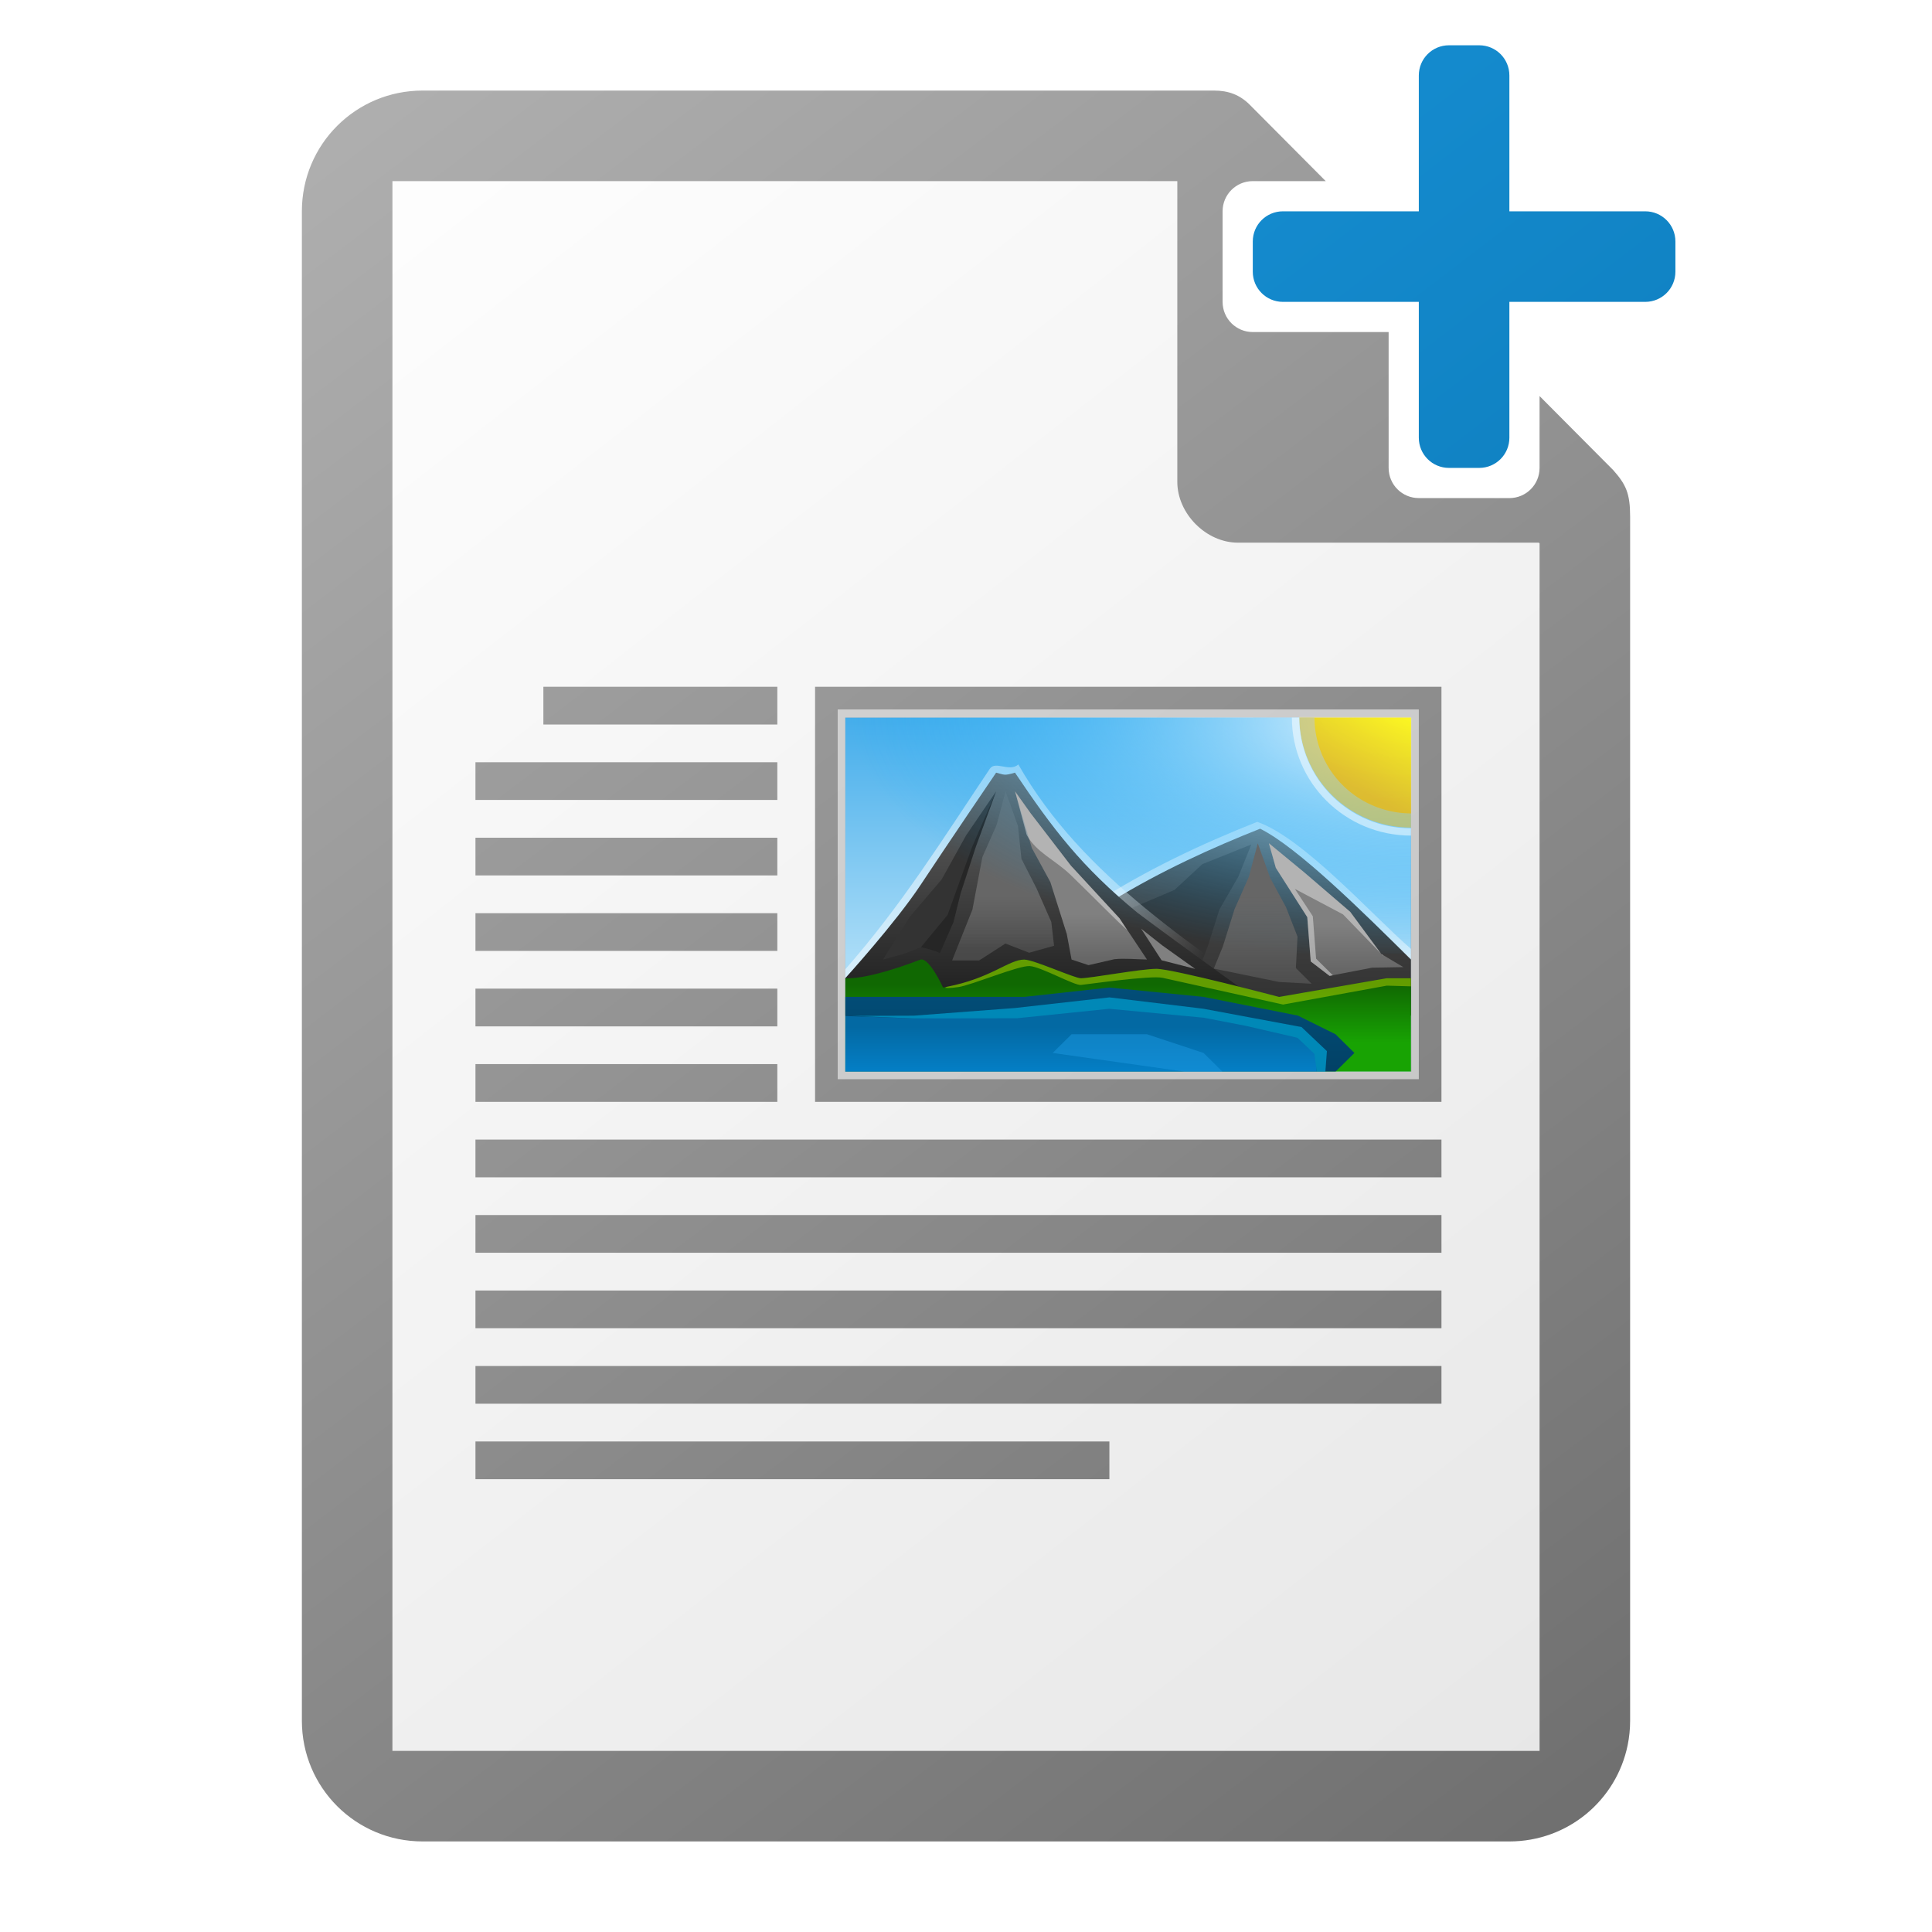 <svg height="1024" width="1024" xmlns="http://www.w3.org/2000/svg" xmlns:xlink="http://www.w3.org/1999/xlink"><linearGradient id="a" gradientUnits="userSpaceOnUse" x1="868" x2="148" y1="984" y2="44"><stop offset="0" stop-color="#0369a3"/><stop offset="1" stop-color="#1c99e0"/></linearGradient><linearGradient id="b" gradientTransform="matrix(0 6.701 -10.942 0 12780.511 -2576.296)" gradientUnits="userSpaceOnUse" x1="445.695" x2="441.388" y1="1103.578" y2="1099.82"><stop offset="0" stop-color="#e9b913"/><stop offset="1" stop-color="#ff0"/></linearGradient><linearGradient id="c" gradientTransform="matrix(3.945 0 0 3.91 -786.908 6630.715)" gradientUnits="userSpaceOnUse" x1="337.375" x2="337.375" y1="-1556.638" y2="-1550.512"><stop offset="0" stop-color="#0369a3"/><stop offset="1" stop-color="#047fc6"/></linearGradient><linearGradient id="d" gradientTransform="matrix(3.945 0 0 3.91 -2824.968 509.345)" gradientUnits="userSpaceOnUse" x1="866.117" x2="866.117" xlink:href="#e" y1="-5.058" y2="1.412"/><linearGradient id="e"><stop offset="0" stop-color="#808080"/><stop offset="1" stop-color="#666"/></linearGradient><linearGradient id="f" gradientTransform="matrix(3.945 0 0 3.91 -2824.968 509.345)" gradientUnits="userSpaceOnUse" x1="866.117" x2="866.117" xlink:href="#e" y1="-6.308" y2="-.088"/><linearGradient id="g" gradientTransform="matrix(3.945 0 0 3.91 -2824.968 509.345)" gradientUnits="userSpaceOnUse" x1="853.942" x2="853.942" xlink:href="#h" y1="-8.721" y2="2.989"/><linearGradient id="h"><stop offset="0" stop-color="#666"/><stop offset="1" stop-color="#666" stop-opacity=".5"/></linearGradient><radialGradient id="i" cx="-1535.304" cy="-842.908" gradientTransform="matrix(0 12.964 29.923 0 25971.974 20282.766)" gradientUnits="userSpaceOnUse" r="10"><stop offset="0" stop-color="#fff"/><stop offset="1" stop-color="#00a8ff" stop-opacity="0"/></radialGradient><linearGradient id="j" gradientTransform="matrix(3.945 0 0 3.91 -2824.968 509.345)" gradientUnits="userSpaceOnUse" x1="853.942" x2="853.942" xlink:href="#h" y1="-8.721" y2="-1.764"/><linearGradient id="k" gradientTransform="matrix(34.981 0 0 31.695 -11620.486 -36758.953)" gradientUnits="userSpaceOnUse" x1="345" x2="345" y1="1173" y2="1178"><stop offset="0" stop-color="#0369a3"/><stop offset="1" stop-color="#023f62"/></linearGradient><linearGradient id="l" gradientTransform="matrix(3.945 0 0 3.91 -786.908 6630.715)" gradientUnits="userSpaceOnUse" x1="356.544" x2="356.544" y1="-1554.465" y2="-1562.367"><stop offset="0" stop-color="#18a303"/><stop offset="1" stop-color="#106802"/></linearGradient><linearGradient id="m" gradientTransform="matrix(34.981 0 0 31.695 -11620.486 -36798.442)" gradientUnits="userSpaceOnUse" x1="345" x2="345" y1="1173.911" y2="1178"><stop offset="0" stop-color="#666"/><stop offset="1" stop-color="#1a1a1a"/></linearGradient><linearGradient id="n" gradientTransform="matrix(3.945 0 0 3.91 -786.908 6630.715)" gradientUnits="userSpaceOnUse" x1="346.696" x2="361.368" y1="-1576.519" y2="-1566.796"><stop offset="0" stop-color="#fff"/><stop offset="1" stop-color="#fff" stop-opacity="0"/></linearGradient><linearGradient id="o" gradientTransform="matrix(-34.981 0 0 31.695 12816.335 -36808.217)" gradientUnits="userSpaceOnUse" x1="345" x2="345" y1="1173" y2="1178"><stop offset="0" stop-color="#666"/><stop offset="1" stop-color="#333"/></linearGradient><linearGradient id="p" gradientTransform="matrix(38.736 0 0 31.279 -8156.391 18573.117)" gradientUnits="userSpaceOnUse" x1="230" x2="230" y1="-581.638" y2="-577.573"><stop offset="0" stop-color="#44adeb"/><stop offset="1" stop-color="#aadcf7"/></linearGradient><linearGradient id="q" gradientUnits="userSpaceOnUse" x1="864" x2="160" y1="976" y2="48"><stop offset="0" stop-color="#6e6e6e"/><stop offset="1" stop-color="#b0b0b0"/></linearGradient><linearGradient id="r" gradientUnits="userSpaceOnUse" x1="868" x2="148" y1="964" y2="44"><stop offset="0" stop-color="#e6e6e6"/><stop offset="1" stop-color="#fff"/></linearGradient><path d="m208 96v832h608v-640l-24-24h-40c-8.864 0-16-7.136-16-16v-40l-32-32h-40c-8.864 0-16-7.136-16-16v-40l-24-24z" fill="url(#r)"/><path d="m224 48c-35.456 0-64 28.544-64 64v800c0 35.456 28.544 64 64 64h576c31.024 0 56.755-21.854 62.703-51.07.85-4.174 1.297-8.498 1.297-12.93v-638.125c0-12.393-2.195-17.091-9-24.75l-39-39.203v38.078c0 8.864-7.136 16-16 16h-48c-8.864 0-16-7.136-16-16v-72h-72c-8.864 0-16-7.136-16-16v-48c0-8.864 7.136-16 16-16h38.664l-40.414-40.625c-2.554-2.531-5.33-4.38-8.438-5.594-1.554-.607-3.186-1.057-4.922-1.352s-3.572-.436-5.516-.43zm-16 48h416v159.375c0 16.909 15.304 32.248 32.125 32.25h159.5l.375.375v640h-608zm80 268v20h124v-20zm144 0v220h332v-220zm-180 40v20h160v-20zm0 40v20h160v-20zm0 40v20h160v-20zm0 40v20h160v-20zm0 40v20h160v-20zm0 40v20h512v-20zm0 40v20h512v-20zm0 40v20h512v-20zm0 40v20h512v-20zm0 40v20h336v-20z" fill="url(#q)"/><path d="m448 380.321h299.85v187.672h-299.85z" fill="url(#p)"/><path d="m666.354 435.598c-59.437 23.49-117.494 55.598-156.948 106.543 80.794 0 157.634-3.863 238.432-3.863l.012-35.357c-19.995-17.188-56.822-58.78-81.496-67.327z" fill="#fff" opacity=".5"/><path d="m667.893 439.234c19.987 9.904 54.723 44.396 79.945 69.333v29.715h-229.874c39.987-49.526 99.953-79.24 149.925-99.048z" fill="url(#o)"/><path d="m594.492 496.802 1.748-13.985 26.249-11.127 14.756-13.665 25.961-10.431-6.774 16.898-10.124 17.563-6.021 19.092-4.166 10.998-41.632-15.342z" fill="#333"/><path d="m524.691 407.369c-25.448 37.996-46.792 72.39-76.687 106.402l.276 27.506c66.204 0 175.542.86 241.75.86-55.46-39.9-115.896-76.554-150.296-136.961-4.734 4.176-11.994-2.033-15.04 2.189z" fill="url(#n)" opacity=".5"/><path d="m602.924 483.806c-29.918-24.601-44.977-44.572-64.965-74.287-5.839 1.748-5.618 1.083-9.99 0 0 0-26.742 39.372-39.979 59.429-13.241 20.057-39.986 49.522-39.986 49.522v19.807h229.874s-54.92-39.309-74.951-54.476z" fill="url(#m)"/><path d="m747.85 518.47h-12.886l-57.078 9.904s-56.403-14.857-64.89-14.857c-8.337 0-35.059 4.95-40.058 4.95-3.503 0-24.986-9.904-30.064-9.904-8.38 0-18.038 10.517-43.025 14.857 0 0-7.181-15.788-11.864-14.857-29.985 11.456-39.987 9.904-39.987 9.904v49.522h299.838l.01-49.522z" fill="url(#l)"/><path d="m448 528.378v39.614h259.871l9.998-9.904-9.994-9.907-19.987-9.908-49.972-9.904-49.972-4.958-44.977 4.954h-59.97-34.98z" fill="url(#k)"/><path d="m467.995 508.567 14.243-22.654 16.874-19.799 12.89-23.263 15.963-23.432-10.834 29.59-7.93 24.378-3.839 15.377-7.165 16.382c-2.88-2.084-6.526-2.162-9.812-3.218l-9.382 3.644-11.015 2.995z" fill="#333"/><path d="m504.656 509.005 10.751-26.9 5.247-27.76 7.575-17.137 4.734-17.79 6.565 18.298 1.862 17.477 7.946 15.573 7.879 17.887 1.472 12.629-13.229 3.687-12.57-4.86-13.896 8.934h-14.338z" fill="url(#j)"/><path d="m633.485 513.536-17.51-12.504-11.181-8.836 10.866 16.765 17.833 4.574z" fill="#808080"/><path d="m747.85 505.435v-125.114l-299.85-.321v125.435z" fill="url(#i)"/><path d="m747.85 438.647a59.181 58.647 0 0 1 -59.181-58.647h59.181z" fill="#e9b913" opacity=".5"/><path d="m648.15 501.607 6.178-19.713 7.583-17.137 4.734-17.782 6.565 18.298 8.427 15.616 6.076 15.569-.868 16.648 8.341 8.301-17.178-.923-34.668-7.104 4.813-11.769z" fill="url(#g)"/><path d="m607.923 508.567-14.559-21.856-25.803-27.889-21.345-27.818-8.258-11.581 8.948 30.067 9.808 18.024 8.704 27.541 2.525 13.512 8.988 2.983 13.73-3.155c5.768-.567 11.532.098 17.265.168z" fill="url(#f)"/><path d="m743.786 512.59-11.738-6.999-16.436-22.317-24.169-20.703-18.871-15.6 3.638 13.031 16.681 26.079 1.831 23.518 10.021 7.624 22.489-4.328 16.559-.301z" fill="url(#d)"/><path d="m448.106 538.543-.103 29.449h249.874v-9.904l-9.994-9.907-49.972-9.908-49.976-4.95-49.972 4.95-54.084 1.478-35.765-1.212z" fill="url(#c)"/><path d="m588.069 528.632-50.185 5.638-53.539 4.058-32.648.117 32.182 1.322 55.172-.078 48.883-5.012 50.059 4.731 22.268 4.301 27.421 6.334 8.995 8.547 1.239 9.411h4.561l.809-10.901-13.454-12.746-52.079-9.708-49.684-6.009z" fill="#0088b7"/><path d="m557.95 558.092 9.994-9.907h39.983l29.985 9.904 9.994 9.9h-19.995l-69.96-9.904z" fill="#1c99e0" opacity=".5"/><path d="m538.006 419.419 6.163 23.091c5.066 9.298 15.008 13.235 23.215 21.152 11.844 11.444 25.006 24.956 30.044 29.312l-4.064-6.232-25.775-27.975-21.329-27.736-8.262-11.604z" fill="#fff" opacity=".4"/><path d="m528.013 419.419-12.893 29.765-12.87 35.724-14.101 17.098c2.028.45 8.309 1.939 10.033 3.187l7.141-16.374 3.827-15.393 8.009-24.436 10.85-29.57z" opacity=".25"/><path d="m542.808 508.614c-8.159 0-17.486 9.892-41.052 14.416l-.868.489c.434.145 1.925.411 7.157-.368 6.971-1.036 31.8-11.464 37.718-11.12 5.934.344 23.641 10.361 27.129 10.017 3.488-.352 37-5.169 43.281-3.793 6.273 1.388 63.864 14.177 63.864 14.177l54.987-10.017 12.822.368v-4.277h-12.941l-56.971 9.892s-56.486-14.896-64.969-14.896c-8.341 0-35.075 5.005-40.073 5.005-3.503 0-25.002-9.892-30.084-9.892z" fill="#ff0" opacity=".35"/><path d="m747.989 431.122a51.295 50.83 0 0 1 -51.284-50.83h51.295z" fill="url(#b)" opacity=".74"/><g fill="#fff"><path d="m684.723 380.321c0 34.575 28.237 62.557 63.126 62.557v-3.863c-32.735 0-59.228-26.251-59.228-58.694z" opacity=".5"/><path d="m672.516 446.909 3.701 13.074 16.649 26.149 1.843 23.459 9.994 7.695 1.724-.368-8.877-8.797-1.728-22.481-9.516-14.505 25.546 13.528 20.22 20.89-16.397-22.235-24.166-20.773-18.993-15.639zm59.552 58.647.986 1.103-.248-.614z" opacity=".4"/><path d="m444 376v196h308v-196zm4 4.321h299.85l.15 187.679h-300z" opacity=".55"/></g><path d="m768 24c-8.864 0-16 7.136-16 16v72h-72c-8.864 0-16 7.136-16 16v16c0 8.864 7.136 16 16 16h72v72c0 8.864 7.136 16 16 16h16c8.864 0 16-7.136 16-16v-72h72c8.864 0 16-7.136 16-16v-16c0-8.864-7.136-16-16-16h-72v-72c0-8.864-7.136-16-16-16z" fill="url(#a)"/></svg>